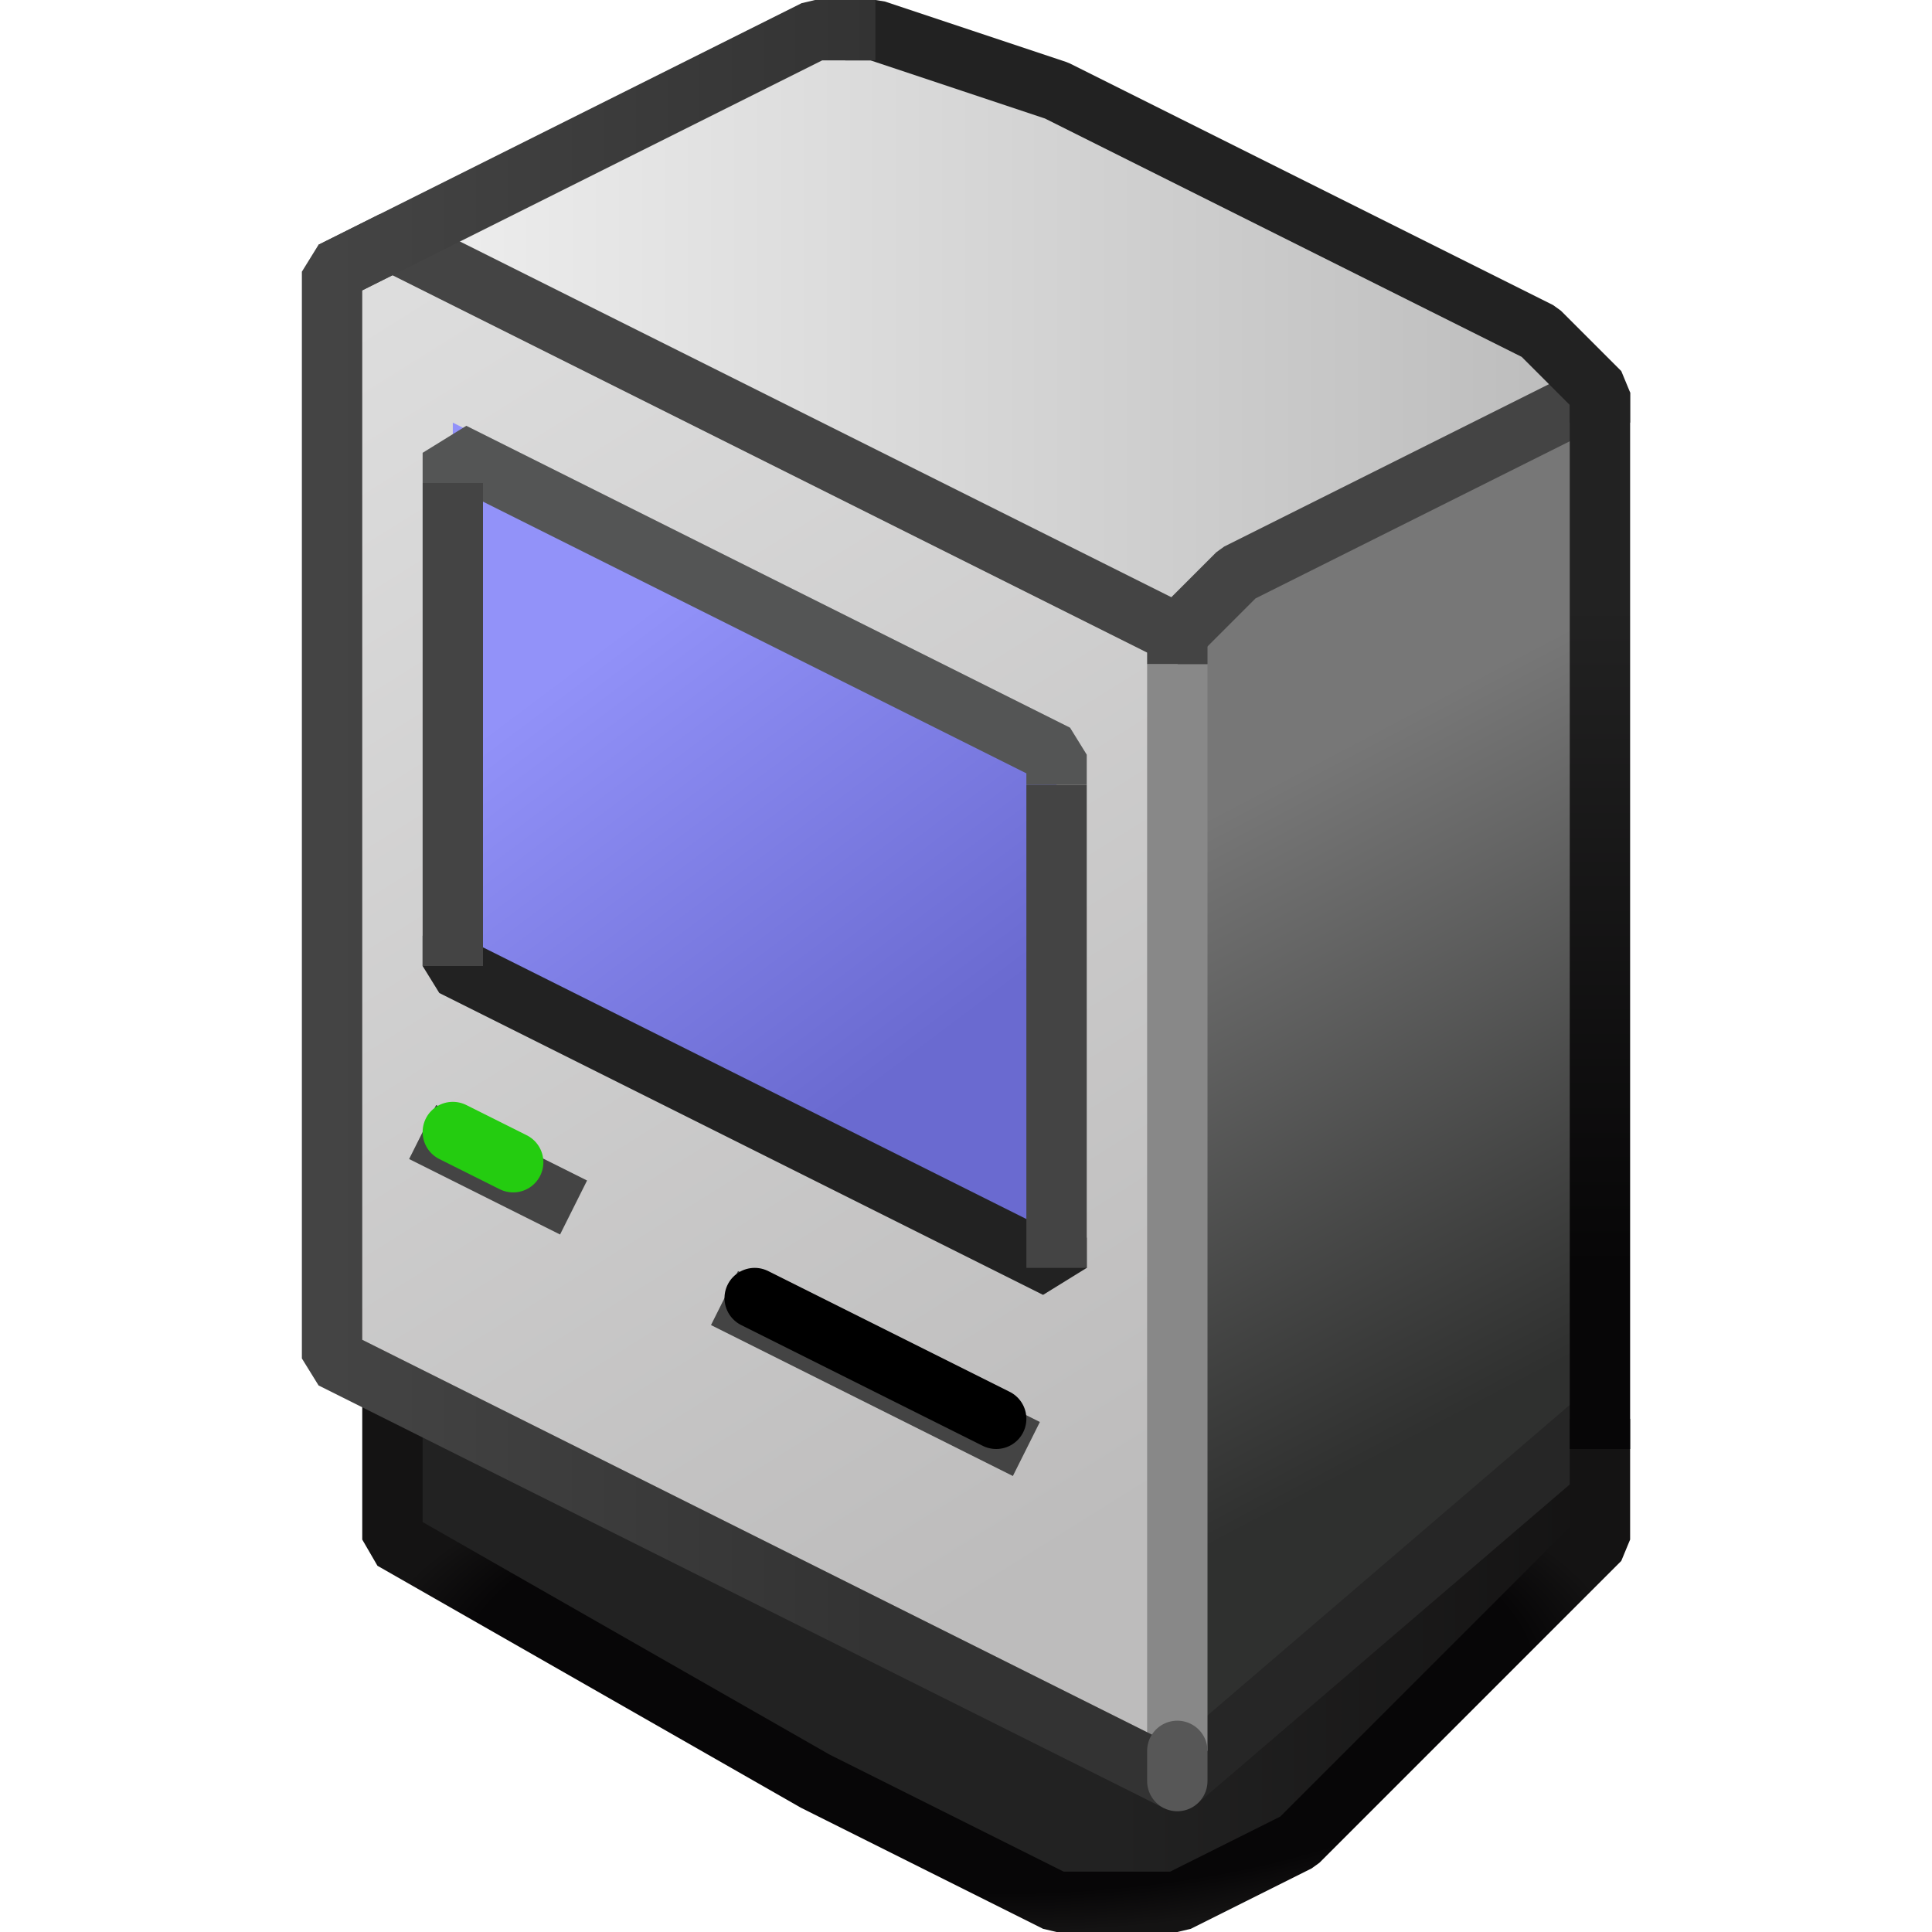 <?xml version="1.0" encoding="UTF-8" standalone="no"?>
<!-- Created with Inkscape (http://www.inkscape.org/) -->

<svg
   width="32"
   height="32"
   viewBox="0 0 32 32"
   version="1.1"
   id="svg5"
   inkscape:version="1.2.2 (b0a8486541, 2022-12-01)"
   sodipodi:docname="computer.svg"
   xml:space="preserve"
   xmlns:inkscape="http://www.inkscape.org/namespaces/inkscape"
   xmlns:sodipodi="http://sodipodi.sourceforge.net/DTD/sodipodi-0.dtd"
   xmlns:xlink="http://www.w3.org/1999/xlink"
   xmlns="http://www.w3.org/2000/svg"
   xmlns:svg="http://www.w3.org/2000/svg"><sodipodi:namedview
     id="namedview7"
     pagecolor="#ffffff"
     bordercolor="#000000"
     borderopacity="0.25"
     inkscape:showpageshadow="2"
     inkscape:pageopacity="0.0"
     inkscape:pagecheckerboard="false"
     inkscape:deskcolor="#d1d1d1"
     inkscape:document-units="px"
     showgrid="true"
     inkscape:zoom="16.391695"
     inkscape:cx="23.395994"
     inkscape:cy="17.63088"
     inkscape:window-width="1192"
     inkscape:window-height="976"
     inkscape:window-x="113"
     inkscape:window-y="76"
     inkscape:window-maximized="0"
     inkscape:current-layer="layer1"><inkscape:grid
       type="xygrid"
       id="grid9"
       originx="0"
       originy="0"
       empspacing="2"
       spacingx="0.5"
       spacingy="0.5" /></sodipodi:namedview><defs
     id="defs2"><linearGradient
       inkscape:collect="always"
       id="linearGradient14107"><stop
         style="stop-color:#070607;stop-opacity:1;"
         offset="0.845"
         id="stop14103" /><stop
         style="stop-color:#141313;stop-opacity:1;"
         offset="1"
         id="stop14105" /></linearGradient><linearGradient
       inkscape:collect="always"
       id="linearGradient13192"><stop
         style="stop-color:#222222;stop-opacity:1;"
         offset="0"
         id="stop13188" /><stop
         style="stop-color:#070607;stop-opacity:1;"
         offset="1"
         id="stop13190" /></linearGradient><linearGradient
       inkscape:collect="always"
       id="linearGradient11862"><stop
         style="stop-color:#222222;stop-opacity:1;"
         offset="0"
         id="stop11858" /><stop
         style="stop-color:#222222;stop-opacity:1;"
         offset="1"
         id="stop11860" /></linearGradient><linearGradient
       inkscape:collect="always"
       id="linearGradient11243"><stop
         style="stop-color:#444444;stop-opacity:1;"
         offset="0"
         id="stop11239" /><stop
         style="stop-color:#333333;stop-opacity:1;"
         offset="1"
         id="stop11241" /></linearGradient><linearGradient
       inkscape:collect="always"
       id="linearGradient9352"><stop
         style="stop-color:#9292f9;stop-opacity:1;"
         offset="0.22"
         id="stop9348" /><stop
         style="stop-color:#6a6ad0;stop-opacity:1;"
         offset="0.795"
         id="stop9350" /></linearGradient><linearGradient
       inkscape:collect="always"
       id="linearGradient5766"><stop
         style="stop-color:#dddddd;stop-opacity:1;"
         offset="0"
         id="stop5762" /><stop
         style="stop-color:#bdbcbc;stop-opacity:1;"
         offset="1"
         id="stop5764" /></linearGradient><linearGradient
       inkscape:collect="always"
       id="linearGradient4919"><stop
         style="stop-color:#222222;stop-opacity:1;"
         offset="0"
         id="stop4915" /><stop
         style="stop-color:#141313;stop-opacity:1;"
         offset="1"
         id="stop4917" /></linearGradient><linearGradient
       inkscape:collect="always"
       id="linearGradient2718"><stop
         style="stop-color:#eeeeee;stop-opacity:1;"
         offset="0"
         id="stop2714" /><stop
         style="stop-color:#bbbbbb;stop-opacity:1;"
         offset="1"
         id="stop2716" /></linearGradient><linearGradient
       inkscape:collect="always"
       id="linearGradient1061"><stop
         style="stop-color:#777777;stop-opacity:1;"
         offset="0"
         id="stop1057" /><stop
         style="stop-color:#2f302f;stop-opacity:1;"
         offset="1"
         id="stop1059" /></linearGradient><linearGradient
       inkscape:collect="always"
       xlink:href="#linearGradient1061"
       id="linearGradient1063"
       x1="31.5"
       y1="9"
       x2="36.5"
       y2="18.5"
       gradientUnits="userSpaceOnUse"
       gradientTransform="translate(-10.5,4)" /><linearGradient
       inkscape:collect="always"
       xlink:href="#linearGradient2718"
       id="linearGradient2720"
       x1="36"
       y1="6.5"
       x2="55.5"
       y2="6.5"
       gradientUnits="userSpaceOnUse"
       gradientTransform="translate(-29,-1)" /><linearGradient
       inkscape:collect="always"
       xlink:href="#linearGradient4919"
       id="linearGradient4921"
       x1="20.5"
       y1="23.5"
       x2="28.5"
       y2="23.5"
       gradientUnits="userSpaceOnUse"
       gradientTransform="translate(-2,4)" /><linearGradient
       inkscape:collect="always"
       xlink:href="#linearGradient5766"
       id="linearGradient5768"
       x1="1"
       y1="7.75"
       x2="13.5"
       y2="27.75"
       gradientUnits="userSpaceOnUse"
       gradientTransform="translate(5,-2.5)" /><linearGradient
       inkscape:collect="always"
       xlink:href="#linearGradient9352"
       id="linearGradient9354"
       x1="12.5"
       y1="-0.5"
       x2="21.5"
       y2="11.5"
       gradientUnits="userSpaceOnUse"
       gradientTransform="translate(-4.5,8.5)" /><linearGradient
       inkscape:collect="always"
       xlink:href="#linearGradient11243"
       id="linearGradient11245"
       x1="7.5"
       y1="10"
       x2="16.5"
       y2="10"
       gradientUnits="userSpaceOnUse"
       gradientTransform="translate(-2)" /><linearGradient
       inkscape:collect="always"
       xlink:href="#linearGradient11862"
       id="linearGradient11864"
       x1="16"
       y1="3.427"
       x2="28.854"
       y2="3.427"
       gradientUnits="userSpaceOnUse"
       gradientTransform="translate(-2)" /><linearGradient
       inkscape:collect="always"
       xlink:href="#linearGradient13192"
       id="linearGradient13194"
       x1="26.5"
       y1="10"
       x2="26.5"
       y2="21"
       gradientUnits="userSpaceOnUse" /><radialGradient
       inkscape:collect="always"
       xlink:href="#linearGradient14107"
       id="radialGradient14109"
       cx="18.5"
       cy="27.75"
       fx="18.5"
       fy="27.75"
       r="10.5"
       gradientTransform="matrix(1,0,0,0.405,-2,16.518)"
       gradientUnits="userSpaceOnUse" /></defs><g
     inkscape:label="Layer 1"
     inkscape:groupmode="layer"
     id="layer1"><path
       style="fill:url(#linearGradient2720);fill-opacity:1;stroke:none;stroke-width:1;stroke-linejoin:bevel;stroke-dasharray:none"
       d="m 19.5,10.5 7,-4 -1,-1 -2,-1 -2,-1 -2,-1 -2,-1 -3,-1 h -1 l -2,1 -2,1 -2,1 -1,0.5 1,0.5 2,1 2,1 2,1 2,1 2,1 2,1"
       id="path2712"
       sodipodi:nodetypes="cccccccccccccccccccc" /><path
       style="fill:#222222;fill-opacity:1;stroke:none;stroke-width:1;stroke-linejoin:bevel;stroke-dasharray:none"
       d="m 18.5,29.5 v 2 h -1 l -2,-1 -2,-1 -7,-3.5 v -2.5 z"
       id="path8355" /><path
       style="fill:url(#linearGradient4921);fill-opacity:1;stroke:none;stroke-width:1;stroke-linejoin:bevel;stroke-dasharray:none"
       d="m 18.5,31.5 -0.5,-2 8.5,-6 v 2 L 21,31 Z"
       id="path4913"
       sodipodi:nodetypes="cccccc" /><path
       style="fill:url(#linearGradient1063);fill-opacity:1;stroke:none;stroke-width:1;stroke-linejoin:bevel;stroke-dasharray:none"
       d="m 19.5,10.5 v 19 l 7,-6 v -17 h -1 z"
       id="path415" /><path
       style="fill:url(#linearGradient5768);fill-opacity:1;stroke:none;stroke-width:1;stroke-linejoin:bevel;stroke-dasharray:none"
       d="m 6.5,4 1,0.5 2,1 2,1 2,1 2,1 2,1 2,1 v 19 l -8.5,-4 -5.5,-3 v -18 z"
       id="path5760"
       sodipodi:nodetypes="ccccccccccccc" /><path
       style="fill:url(#linearGradient9354);fill-opacity:1;stroke:none;stroke-width:1;stroke-linejoin:bevel;stroke-dasharray:none"
       d="m 7.5,7 10,5 v 9 l -10,-5 z"
       id="path9346"
       sodipodi:nodetypes="ccccc" /><path
       style="fill:none;fill-opacity:1;stroke:#444444;stroke-width:1;stroke-linejoin:bevel;stroke-dasharray:none;stroke-opacity:1"
       d="m 19.5,10.5 1,-1 2,-1 2,-1 2,-1"
       id="path15295" /><path
       style="fill:none;fill-opacity:1;stroke:url(#linearGradient11864);stroke-width:1;stroke-linejoin:bevel;stroke-dasharray:none;stroke-opacity:1"
       d="m 14,0.5 h 0.5 l 3,1 2,1 2,1 2,1 2,1 1,1 V 7"
       id="path11793"
       sodipodi:nodetypes="ccccccccc" /><path
       style="fill:none;fill-opacity:1;stroke:#262626;stroke-width:1;stroke-linejoin:bevel;stroke-dasharray:none;stroke-opacity:1"
       d="m 19.5,29.5 7,-6"
       id="path16859" /><path
       style="fill:none;fill-opacity:1;stroke:url(#radialGradient14109);stroke-width:1;stroke-linejoin:bevel;stroke-dasharray:none;stroke-opacity:1"
       d="m 26.5,23.5 v 2 l -5,5 -2,1 h -2 l -2,-1 -2,-1 -7,-4 V 23"
       id="path14101"
       sodipodi:nodetypes="ccccccccc" /><path
       style="fill:none;fill-opacity:1;stroke:url(#linearGradient13194);stroke-width:1;stroke-linejoin:bevel;stroke-dasharray:none;stroke-opacity:1"
       d="M 26.5,6.5 V 24"
       id="path13048" /><path
       style="fill:none;fill-opacity:1;stroke:#888888;stroke-width:1;stroke-linejoin:bevel;stroke-dasharray:none;stroke-opacity:1"
       d="M 19.5,11 V 29"
       id="path14889"
       sodipodi:nodetypes="cc" /><path
       style="fill:none;fill-opacity:1;stroke:#444444;stroke-width:1;stroke-linejoin:bevel;stroke-dasharray:none;stroke-opacity:1"
       d="m 5.5,4.5 1,-0.5 1,0.5 2,1 2,1 2,1 2,1 2,1 2,1 V 11"
       id="path15092"
       sodipodi:nodetypes="cccccccccc" /><path
       style="fill:none;fill-opacity:1;stroke:#545555;stroke-width:1;stroke-linejoin:bevel;stroke-dasharray:none;stroke-opacity:1"
       d="M 7.5,8 V 7.5 l 2,1 2,1 2,1 2,1 2,1 V 13"
       id="path19447" /><path
       style="fill:none;fill-opacity:1;stroke:#222222;stroke-width:1;stroke-linejoin:bevel;stroke-dasharray:none;stroke-opacity:1"
       d="M 7.5,15.5 V 16 l 10,5 v -0.5"
       id="path19719" /><path
       style="fill:none;fill-opacity:1;stroke:#444444;stroke-width:1;stroke-linejoin:bevel;stroke-dasharray:none;stroke-opacity:1"
       d="m 17.5,13 v 8"
       id="path19980" /><path
       style="fill:none;fill-opacity:1;stroke:#444444;stroke-width:1;stroke-linejoin:bevel;stroke-dasharray:none;stroke-opacity:1"
       d="m 7.5,8 v 8"
       id="path19980-3" /><path
       style="fill:#222222;fill-opacity:1;stroke:#444444;stroke-width:1;stroke-linecap:butt;stroke-linejoin:bevel;stroke-dasharray:none;stroke-opacity:1"
       d="M 12,21.5 17,24"
       id="path24920"
       sodipodi:nodetypes="cc" /><path
       style="fill:#222222;fill-opacity:1;stroke:#444444;stroke-width:1;stroke-linecap:butt;stroke-linejoin:bevel;stroke-dasharray:none;stroke-opacity:1"
       d="M 7,18.75 9.5,20"
       id="path24920-6"
       sodipodi:nodetypes="cc" /><path
       style="fill:none;fill-opacity:1;stroke:#000000;stroke-width:1;stroke-linecap:round;stroke-linejoin:bevel;stroke-dasharray:none;stroke-opacity:1"
       d="m 16.5,23.5 -4,-2"
       id="path24729"
       sodipodi:nodetypes="cc" /><path
       style="fill:#222222;fill-opacity:1;stroke:#24cc10;stroke-width:1;stroke-linecap:round;stroke-linejoin:bevel;stroke-dasharray:none;stroke-opacity:1"
       d="m 7.5,18.75 1,0.5"
       id="path28237" /><path
       style="fill:none;fill-opacity:1;stroke:url(#linearGradient11245);stroke-width:1;stroke-linejoin:bevel;stroke-dasharray:none"
       d="m 14.5,0.5 h -1 l -2,1 -2,1 -2,1 -2,1 v 18 l 14,7"
       id="path11214"
       sodipodi:nodetypes="cccccccc" /><path
       style="fill:#222222;fill-opacity:1;stroke:#575757;stroke-width:1;stroke-linecap:round;stroke-linejoin:bevel;stroke-dasharray:none;stroke-opacity:1"
       d="M 19.5,29.5 V 29"
       id="path33295" /></g></svg>
